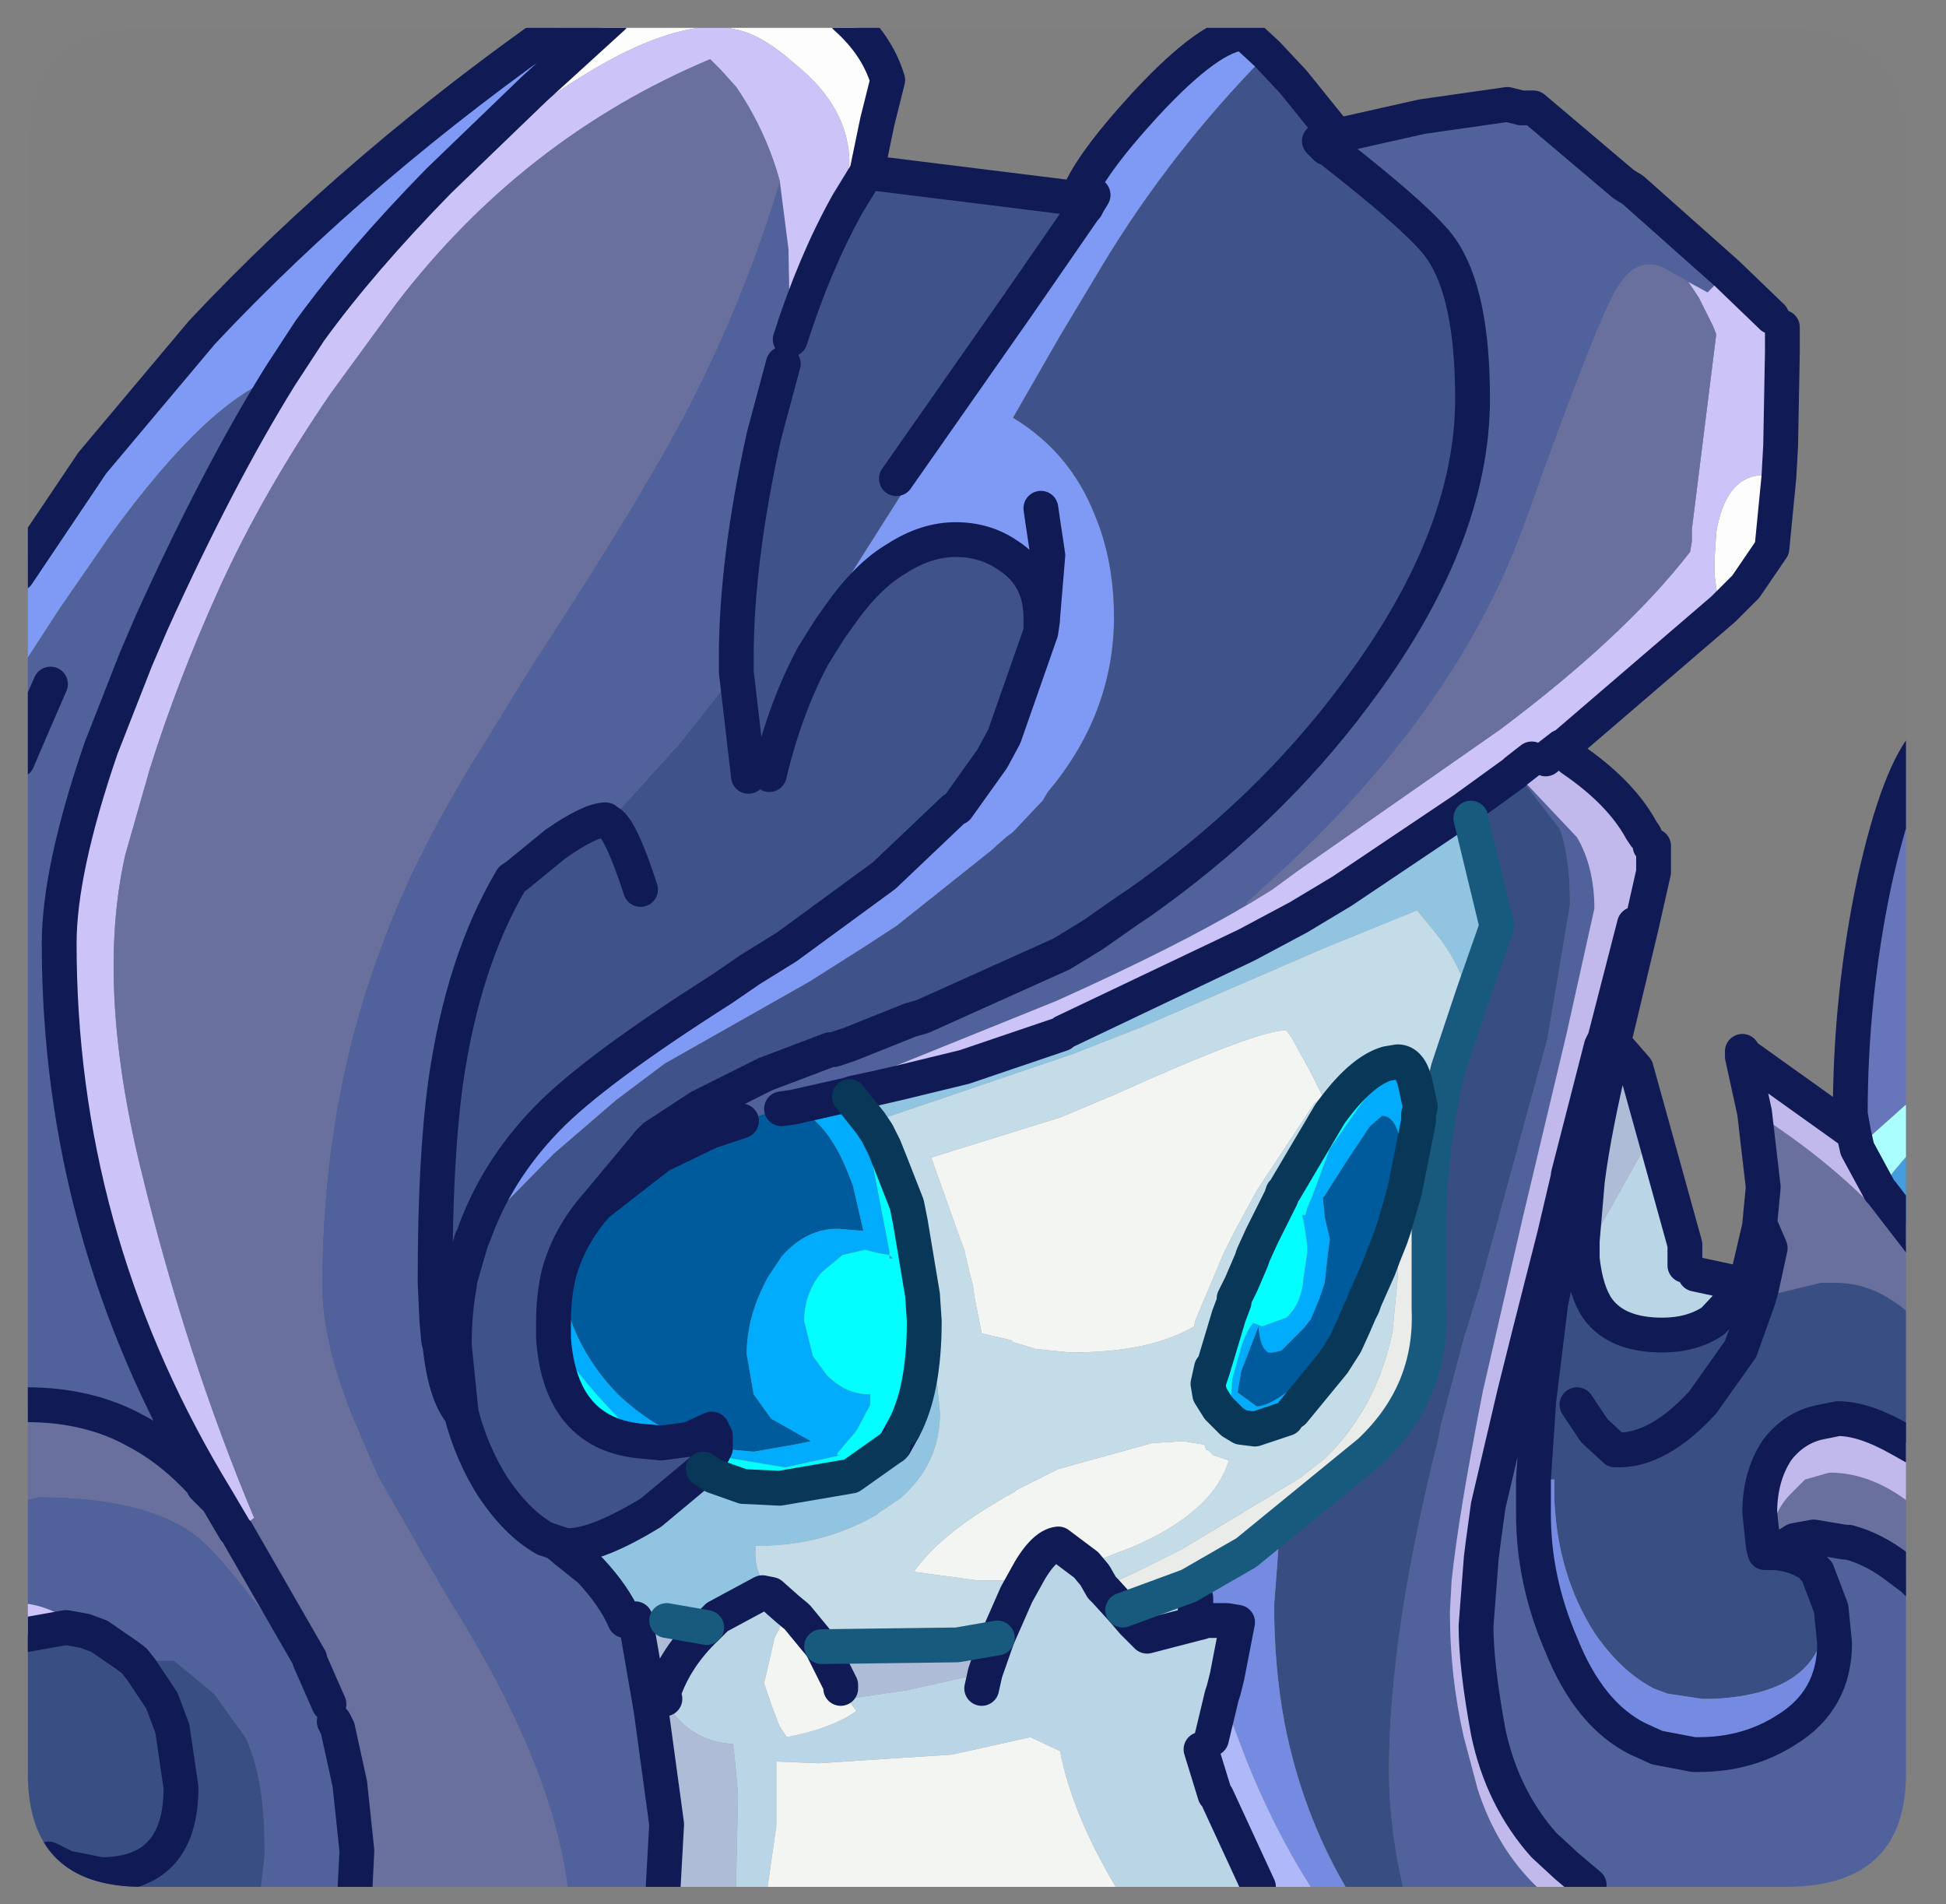 <?xml version="1.0" encoding="UTF-8" standalone="no"?>
<svg xmlns:ffdec="https://www.free-decompiler.com/flash" xmlns:xlink="http://www.w3.org/1999/xlink" ffdec:objectType="frame" height="54.7px" width="55.9px" xmlns="http://www.w3.org/2000/svg">
  <rect width="100%" height="100%" fill="#808080" stroke="none"/>
  <g transform="matrix(1.0, 0.0, 0.0, 1.0, 0.8, 0.8)">
    <clipPath id="clipPath0" transform="matrix(1.0, 0.0, 0.0, 1.0, 0.0, 0.0)">
      <path d="M50.5 0.0 Q53.95 0.0 53.95 3.3 L53.95 50.15 Q53.95 53.4 50.5 53.4 L3.3 53.4 Q0.0 53.4 0.0 50.15 L0.0 3.3 Q0.0 0.0 3.3 0.0 L50.5 0.0" fill="#000000" fill-rule="evenodd" stroke="none"/>
    </clipPath>
    <g clip-path="url(#clipPath0)">
      <use ffdec:characterId="2" height="54.7" transform="matrix(1.0, 0.0, 0.0, 1.0, -0.8, -0.8)" width="55.9" xlink:href="#shape1"/>
    </g>
    <use ffdec:characterId="3" height="53.4" transform="matrix(1.0, 0.0, 0.0, 1.0, 0.0, 0.0)" width="53.95" xlink:href="#shape2"/>
  </g>
  <defs>
    <g id="shape1" transform="matrix(1.0, 0.0, 0.0, 1.0, 0.8, 0.8)">
      <path d="M16.8 -0.3 L23.5 -0.3 Q24.4 0.5 24.7 1.5 L24.4 2.7 24.1 4.15 23.55 5.05 23.35 4.95 23.6 3.9 Q23.6 2.3 22.05 1.05 21.1 0.2 20.35 0.05 L19.9 -0.05 Q18.3 -0.05 16.15 1.25 15.55 1.6 14.85 2.1 L14.55 1.75 16.8 -0.3 M50.3 12.9 L50.1 14.95 49.35 16.05 48.7 16.7 48.55 16.45 48.45 15.7 48.45 15.3 48.5 14.5 Q48.75 12.95 49.75 12.85 L50.3 12.9" fill="#fffeff" fill-rule="evenodd" stroke="none"/>
      <path d="M16.8 -0.3 L14.55 1.75 11.8 4.4 Q9.55 6.7 8.1 8.7 L7.25 10.0 Q5.25 10.6 2.35 14.6 L0.9 16.7 -0.3 18.55 -0.3 15.7 1.85 12.5 5.0 8.75 Q9.55 3.9 15.6 -0.3 L16.8 -0.3 M30.15 4.9 Q30.45 4.0 32.1 2.2 34.0 0.15 34.95 0.15 L35.6 0.75 Q32.8 3.6 30.85 6.85 L29.65 8.85 28.3 11.2 Q29.95 12.2 30.65 14.0 31.2 15.3 31.2 16.95 L31.2 17.05 Q31.15 19.75 29.3 21.95 L29.15 22.2 28.3 23.1 28.1 23.25 27.65 23.65 24.95 25.8 23.95 26.45 22.45 27.4 18.3 29.75 16.9 30.8 15.1 32.35 12.8 34.7 Q13.45 32.85 14.9 31.35 16.25 29.95 19.95 27.6 L20.75 27.05 21.8 26.4 24.6 24.35 26.6 22.45 26.7 22.4 27.7 21.0 28.05 20.35 29.1 17.35 29.15 17.0 29.15 16.95 29.1 16.95 Q29.1 15.75 28.15 15.15 27.5 14.7 26.65 14.7 25.8 14.7 24.95 15.25 24.1 15.75 23.3 16.9 L23.0 16.7 25.25 13.15 24.95 12.95 28.45 7.95 30.35 5.2 30.4 5.15 30.45 5.05 30.15 4.9 M30.6 4.8 L30.45 5.05 30.6 4.8 M29.1 13.8 L29.15 14.15 29.3 15.15 29.15 16.95 29.3 15.15 29.15 14.15 29.1 13.8" fill="#809bf5" fill-rule="evenodd" stroke="none"/>
      <path d="M-0.3 18.55 L0.9 16.7 2.35 14.6 Q5.25 10.6 7.25 10.0 5.45 12.9 3.55 17.1 L3.1 18.15 2.1 20.7 Q0.9 24.2 0.9 26.3 0.9 34.6 5.15 41.8 L5.05 41.85 Q4.15 40.85 3.1 40.3 1.75 39.55 -0.05 39.55 L-0.3 39.55 -0.3 21.05 -0.3 18.55 M37.6 3.1 L40.05 2.55 42.5 2.2 42.9 2.3 43.25 2.3 45.85 4.5 46.1 4.65 48.8 7.05 48.25 7.6 47.7 7.3 47.0 6.9 Q46.25 6.55 45.7 7.4 45.15 8.2 43.05 14.1 41.1 19.65 35.6 24.6 L35.0 25.15 35.1 25.15 Q33.0 26.4 29.55 27.95 L22.0 31.0 21.65 31.05 20.5 31.4 19.75 31.65 19.6 31.7 19.3 31.0 19.4 30.95 21.0 30.15 21.2 30.05 21.6 29.9 23.05 29.35 23.15 29.35 23.6 29.2 25.35 28.5 25.7 28.4 29.7 26.6 30.6 26.05 31.6 25.35 31.9 25.15 Q35.6 22.55 38.1 19.2 41.5 14.7 41.5 10.65 41.5 7.65 40.6 6.35 40.05 5.55 37.35 3.45 L37.3 3.45 37.6 3.1 M54.6 45.0 L54.6 52.7 53.75 53.4 44.95 53.4 44.85 53.35 44.2 52.8 43.95 52.05 43.55 52.2 Q42.35 50.85 41.95 48.95 41.6 47.05 41.6 45.9 L41.75 43.95 41.8 43.55 41.95 42.45 42.7 39.25 43.15 37.45 43.85 34.7 44.15 34.75 44.15 34.8 43.75 36.6 43.4 39.45 43.25 41.7 43.25 42.65 43.25 42.7 Q43.25 44.6 44.05 46.45 44.85 48.45 46.25 49.15 L46.8 49.4 47.85 49.6 48.0 49.6 Q49.4 49.6 50.5 48.9 51.9 48.05 51.9 46.4 L51.8 45.4 51.4 44.35 51.3 44.25 51.05 44.05 Q50.7 43.85 50.2 43.8 L50.75 43.45 51.3 43.35 51.6 43.4 52.2 43.5 52.3 43.5 Q53.05 43.7 53.75 44.25 L54.15 44.55 54.6 45.0 M43.35 53.4 L39.5 53.4 Q39.1 51.65 39.1 50.05 39.1 48.15 39.45 45.75 39.8 43.4 40.5 40.6 L40.6 40.1 41.25 37.65 41.7 36.2 43.65 29.05 44.3 25.2 Q44.3 23.75 44.0 23.0 L42.8 21.45 44.5 23.25 Q45.0 24.1 45.0 25.3 L44.2 28.9 42.95 34.15 41.8 39.15 Q41.1 42.7 40.9 44.6 L40.85 45.5 Q40.85 47.35 41.25 49.1 L41.65 50.6 Q42.2 52.3 43.35 53.4 M18.25 53.4 L15.5 53.4 Q15.05 49.8 12.0 45.0 L10.05 41.6 9.3 39.85 Q8.45 37.7 8.45 36.15 8.45 30.7 10.3 26.0 11.05 24.0 12.55 21.45 L14.55 18.2 14.75 17.9 Q18.1 12.75 19.3 10.25 20.7 7.4 21.6 4.4 L21.85 6.35 21.9 8.95 21.7 9.65 21.15 11.7 Q20.35 15.3 20.35 18.1 L20.55 18.2 20.35 18.5 20.35 18.1 20.35 18.5 18.65 20.65 18.5 20.8 17.15 22.3 16.65 22.8 16.6 22.75 Q16.15 22.75 15.15 23.45 L14.05 24.35 13.9 24.45 Q12.5 26.8 12.0 30.3 11.7 32.5 11.7 35.85 L11.7 36.05 11.75 37.15 11.8 37.7 11.85 37.9 11.85 37.95 Q12.0 39.25 12.45 39.8 12.75 40.95 13.35 41.9 14.05 42.95 14.85 43.4 L15.15 43.5 15.35 43.65 15.4 43.7 16.15 44.3 Q16.85 45.05 17.15 45.75 L17.45 45.65 17.45 45.7 17.9 48.3 18.35 51.6 18.25 53.4 M8.95 53.4 L6.7 53.4 6.8 52.55 6.8 52.25 Q6.8 50.25 6.25 49.1 L5.35 47.85 4.2 46.9 3.05 46.9 2.85 46.75 2.05 46.2 1.65 46.05 1.3 45.8 Q0.45 45.25 -0.3 45.25 L-0.3 42.35 0.3 42.2 Q3.5 42.2 4.95 43.4 5.95 44.25 8.65 48.15 L8.8 48.65 8.9 48.85 9.25 50.45 9.1 52.45 8.95 53.4 M0.65 18.85 L0.15 20.0 -0.3 21.05 0.15 20.0 0.65 18.85" fill="#51619d" fill-rule="evenodd" stroke="none"/>
      <path d="M23.55 5.05 L24.1 4.15 30.15 4.9 30.45 5.05 30.4 5.15 30.35 5.2 28.45 7.95 24.95 12.95 25.25 13.15 23.0 16.7 23.3 16.9 Q24.1 15.75 24.95 15.25 25.8 14.7 26.65 14.7 27.5 14.7 28.15 15.15 29.1 15.75 29.1 16.95 L29.1 17.35 28.05 20.35 27.7 21.0 26.7 22.4 26.6 22.45 24.6 24.35 21.8 26.4 20.75 27.05 19.95 27.6 Q16.25 29.95 14.9 31.35 13.45 32.85 12.8 34.7 L15.1 32.35 16.9 30.8 18.3 29.75 22.45 27.4 23.95 26.45 24.95 25.8 27.65 23.65 28.1 23.25 28.3 23.1 29.15 22.2 29.3 21.95 Q31.15 19.75 31.2 17.05 L31.2 16.95 Q31.2 15.3 30.65 14.0 29.95 12.2 28.3 11.2 L29.65 8.85 30.85 6.85 Q32.8 3.6 35.6 0.75 L36.35 1.55 37.6 3.1 37.3 3.45 37.35 3.45 Q40.05 5.55 40.6 6.35 41.5 7.65 41.5 10.65 41.5 14.7 38.1 19.2 35.6 22.55 31.9 25.15 L31.6 25.35 30.6 26.05 29.7 26.6 25.7 28.4 25.35 28.5 23.6 29.2 23.15 29.35 23.05 29.35 21.6 29.9 21.2 30.05 21.0 30.15 19.4 30.95 19.3 31.0 18.0 31.85 17.85 32.0 16.35 33.8 Q15.55 34.7 15.25 35.8 15.1 36.45 15.1 37.15 L15.1 37.65 Q15.3 40.4 17.65 40.6 L18.2 40.65 18.95 40.55 19.1 40.5 Q19.3 40.4 19.65 40.25 L19.75 40.45 19.75 40.8 19.65 41.0 19.6 41.05 19.4 41.4 17.9 42.65 Q16.35 43.6 15.5 43.6 L15.45 43.6 15.15 43.5 14.85 43.4 Q14.05 42.95 13.35 41.9 12.75 40.95 12.45 39.8 L12.25 37.85 12.25 37.8 Q12.25 36.9 12.4 36.1 L12.4 36.0 12.75 34.8 12.8 34.7 12.75 34.8 12.4 36.0 12.4 36.1 Q12.25 36.9 12.25 37.8 L12.25 37.85 12.45 39.8 Q12.0 39.25 11.85 37.95 L11.85 37.9 11.8 37.7 11.75 37.15 11.7 36.05 11.7 35.85 Q11.7 32.5 12.0 30.3 12.5 26.8 13.9 24.45 L14.05 24.35 Q15.25 24.05 16.65 22.8 L17.15 22.3 18.5 20.8 18.65 20.65 20.35 18.5 20.55 18.2 20.35 18.1 Q20.35 15.3 21.15 11.7 L21.7 9.65 21.9 8.95 Q22.6 6.75 23.55 5.05 M37.1 3.25 L37.3 3.45 37.1 3.25 M20.7 21.5 L20.35 18.5 20.7 21.5 M21.3 21.45 Q21.75 19.55 22.55 18.05 L23.05 17.25 23.3 16.9 23.05 17.25 22.55 18.05 Q21.75 19.55 21.3 21.45 M17.6 24.75 Q17.0 22.9 16.65 22.8 17.0 22.9 17.6 24.75" fill="#3f538b" fill-rule="evenodd" stroke="none"/>
      <path d="M14.55 1.75 L14.85 2.1 Q15.55 1.6 16.15 1.25 18.3 -0.05 19.9 -0.05 L20.35 0.05 Q21.1 0.2 22.05 1.05 23.6 2.3 23.6 3.9 L23.35 4.95 23.55 5.05 Q22.6 6.75 21.9 8.95 L21.85 6.35 21.6 4.4 Q21.2 2.95 20.35 1.7 L19.9 1.2 19.6 0.9 Q14.25 3.15 10.6 7.9 L8.7 10.5 Q6.75 13.35 5.5 16.1 4.3 18.75 3.5 21.3 L2.8 23.75 Q1.95 27.5 3.25 32.8 4.55 38.15 6.5 42.8 L6.0 43.2 5.95 43.15 5.45 42.3 5.15 41.8 Q0.9 34.6 0.9 26.3 0.9 24.2 2.1 20.7 L3.1 18.15 3.55 17.1 Q5.45 12.9 7.25 10.0 L8.1 8.7 Q9.55 6.7 11.8 4.4 L14.55 1.75 M22.0 31.0 L29.55 27.95 Q33.0 26.4 35.1 25.15 L35.75 24.75 36.5 24.2 42.3 20.15 Q45.9 17.45 47.75 15.05 L47.8 14.75 47.8 14.7 47.8 14.4 48.5 8.8 48.4 8.55 48.0 7.75 47.7 7.3 48.25 7.6 48.8 7.05 50.1 8.3 50.4 8.6 50.4 9.25 50.4 9.3 50.35 12.0 50.3 12.9 49.75 12.85 Q48.75 12.95 48.5 14.5 L48.45 15.3 48.45 15.7 48.55 16.45 48.7 16.7 44.1 20.65 44.05 20.65 43.6 21.0 43.2 21.0 42.75 21.35 42.7 21.4 41.25 22.45 37.75 24.8 36.5 25.55 35.0 26.35 29.75 28.85 29.7 28.9 26.9 29.85 25.05 30.3 24.4 30.45 23.7 30.6 23.55 30.65 22.0 31.0 M-0.3 46.2 L-0.3 45.25 Q0.45 45.25 1.3 45.8 L1.65 46.05 1.1 45.95 -0.3 46.2" fill="#cdc4f9" fill-rule="evenodd" stroke="none"/>
      <path d="M19.3 31.0 L19.6 31.7 18.25 32.35 18.15 32.4 16.35 33.8 17.85 32.0 18.0 31.85 19.3 31.0 M35.1 25.15 L35.0 25.15 35.6 24.6 Q41.1 19.65 43.05 14.1 45.15 8.2 45.7 7.4 46.25 6.55 47.0 6.9 L47.7 7.3 48.0 7.75 48.4 8.55 48.5 8.8 47.8 14.4 47.8 14.7 47.8 14.75 47.75 15.05 Q45.9 17.45 42.3 20.15 L36.5 24.2 35.75 24.75 35.1 25.15 M49.3 36.1 L49.4 35.9 49.75 34.4 49.75 34.35 49.85 33.3 49.6 31.15 Q51.95 32.65 53.5 34.4 L53.5 34.45 54.6 35.8 54.6 37.45 54.4 37.25 Q53.8 36.65 53.2 36.35 52.6 36.05 51.95 36.05 L51.5 36.05 50.25 36.35 49.7 36.55 49.8 36.2 50.05 35.05 49.75 34.35 50.05 35.05 49.8 36.2 49.7 36.55 48.55 37.35 48.4 37.15 49.2 36.3 49.3 36.1 M49.25 29.5 L49.25 29.4 49.3 29.5 49.25 29.5 M54.6 42.75 L54.6 45.0 54.15 44.55 53.75 44.25 Q53.05 43.7 52.3 43.5 L52.2 43.5 51.6 43.4 51.3 43.35 50.75 43.45 50.2 43.8 50.05 43.8 Q50.0 42.75 50.65 42.1 L51.05 41.7 51.75 41.5 Q52.85 41.5 53.9 42.25 L54.6 42.75 M54.6 52.7 L54.6 53.4 53.75 53.4 54.6 52.7 M15.5 53.4 L9.4 53.4 8.95 53.4 9.1 52.45 9.25 50.45 8.9 48.85 8.8 48.65 8.65 48.15 8.1 46.9 8.1 46.85 6.0 43.2 8.1 46.85 8.1 46.9 8.65 48.15 Q5.95 44.25 4.95 43.4 3.5 42.2 0.3 42.2 L-0.3 42.35 -0.3 39.55 -0.05 39.55 Q1.75 39.55 3.1 40.3 4.15 40.85 5.05 41.85 L5.05 41.9 5.05 41.85 5.15 41.8 5.05 41.9 5.45 42.3 5.95 43.15 6.0 43.2 6.5 42.8 Q4.55 38.15 3.25 32.8 1.95 27.5 2.8 23.75 L3.5 21.3 Q4.3 18.75 5.5 16.1 6.75 13.35 8.7 10.5 L10.6 7.9 Q14.25 3.15 19.6 0.9 L19.9 1.2 20.35 1.7 Q21.2 2.95 21.6 4.4 20.7 7.4 19.3 10.25 18.1 12.75 14.75 17.9 L14.55 18.2 12.55 21.45 Q11.05 24.0 10.3 26.0 8.45 30.7 8.45 36.15 8.45 37.7 9.3 39.85 L10.05 41.6 12.0 45.0 Q15.05 49.8 15.5 53.4 M44.8 33.1 L44.65 34.85 44.15 34.75 44.6 33.05 44.8 33.1 M43.55 52.2 L43.95 52.05 44.2 52.8 43.55 52.2 M9.4 53.4 L9.45 52.4 9.45 52.35 9.25 50.45 9.45 52.35 9.45 52.4 9.4 53.4 M14.05 24.35 L15.15 23.45 Q16.15 22.75 16.6 22.75 L16.65 22.8 Q15.25 24.05 14.05 24.35" fill="#69709e" fill-rule="evenodd" stroke="none"/>
      <path d="M43.6 21.0 L44.35 21.0 Q45.75 21.95 46.35 23.05 L46.45 23.2 46.6 23.5 46.7 23.5 46.7 24.25 46.35 25.8 46.15 25.75 45.3 29.05 45.2 29.25 44.25 32.95 44.25 33.0 43.85 34.7 43.15 37.45 42.7 39.25 41.95 42.45 41.8 43.55 41.75 43.95 41.6 45.9 Q41.6 47.05 41.95 48.95 42.35 50.85 43.55 52.2 L44.2 52.8 44.85 53.35 44.95 53.4 43.35 53.4 Q42.2 52.3 41.65 50.6 L41.25 49.1 Q40.85 47.35 40.85 45.5 L40.9 44.6 Q41.1 42.7 41.8 39.15 L42.95 34.15 44.2 28.9 45.0 25.3 Q45.0 24.1 44.5 23.25 L42.8 21.45 42.75 21.35 43.2 21.0 43.6 21.0 M49.6 31.15 L49.25 29.55 49.25 29.5 49.3 29.5 52.45 31.75 52.55 32.2 53.2 33.4 53.25 33.45 54.6 35.2 54.6 35.8 53.5 34.45 53.5 34.4 Q51.95 32.65 49.6 31.15 M54.6 41.0 L54.6 42.75 53.9 42.25 Q52.85 41.5 51.75 41.5 L51.05 41.7 50.65 42.1 Q50.0 42.75 50.05 43.8 L49.9 43.8 49.85 43.6 49.75 42.65 Q49.75 41.6 50.25 40.85 50.75 40.2 51.5 40.05 L52.0 39.95 Q52.75 39.95 53.8 40.55 L54.6 41.0" fill="#c2baed" fill-rule="evenodd" stroke="none"/>
      <path d="M39.5 53.4 L37.85 53.4 Q36.6 51.25 36.1 48.7 35.8 47.1 35.8 45.3 L35.9 44.0 35.95 43.2 35.25 43.7 35.0 43.8 38.55 40.9 Q40.35 39.2 40.25 36.8 L40.25 34.05 Q40.3 31.95 40.8 29.9 L40.85 29.75 41.5 27.8 42.2 25.8 41.45 22.7 41.25 22.45 42.7 21.4 42.75 21.35 42.8 21.45 44.0 23.0 Q44.3 23.75 44.3 25.2 L43.65 29.05 41.7 36.2 41.25 37.65 40.6 40.1 40.5 40.6 Q39.8 43.4 39.45 45.75 39.1 48.15 39.1 50.05 39.1 51.65 39.5 53.4" fill="#384e84" fill-rule="evenodd" stroke="none"/>
      <path d="M41.25 22.45 L41.45 22.7 42.2 25.8 41.5 27.8 41.35 27.75 Q41.1 26.8 40.4 25.95 L39.95 25.4 39.9 25.35 37.2 26.45 32.0 28.7 29.95 29.5 24.2 31.45 23.6 30.7 23.7 30.6 24.4 30.45 25.05 30.3 26.9 29.85 29.7 28.9 29.95 29.5 29.75 28.85 35.0 26.35 36.5 25.55 37.75 24.8 41.25 22.45 M25.75 37.15 L25.95 37.15 26.2 39.8 Q26.2 41.25 25.05 42.25 L24.45 42.65 24.4 42.7 Q22.85 43.6 21.0 43.6 L20.9 43.6 20.9 43.9 Q20.9 44.4 21.35 45.0 L21.1 44.95 19.8 45.65 19.6 45.85 18.35 45.75 17.45 45.65 17.15 45.75 Q16.85 45.05 16.15 44.3 L15.4 43.7 15.35 43.65 15.45 43.6 15.5 43.6 Q16.35 43.6 17.9 42.65 L19.4 41.4 19.7 41.6 20.55 41.9 21.6 41.95 23.65 41.6 24.85 40.75 24.9 40.7 25.15 40.25 Q25.75 39.15 25.75 37.15" fill="#91c5e2" fill-rule="evenodd" stroke="none"/>
      <path d="M52.45 31.75 L52.35 31.2 Q52.35 27.8 53.05 24.5 53.75 21.35 54.6 20.45 L54.6 30.35 52.75 32.0 52.55 32.2 52.45 31.75" fill="#6775bc" fill-rule="evenodd" stroke="none"/>
      <path d="M54.6 30.35 L54.6 31.7 54.15 32.2 53.6 32.85 53.2 33.4 52.55 32.2 52.75 32.0 54.6 30.35" fill="#abffff" fill-rule="evenodd" stroke="none"/>
      <path d="M54.6 31.7 L54.6 35.2 53.25 33.45 53.2 33.4 53.6 32.85 54.15 32.2 54.6 31.7" fill="#459edf" fill-rule="evenodd" stroke="none"/>
      <path d="M54.6 37.45 L54.6 41.0 53.8 40.55 Q52.75 39.95 52.0 39.95 L51.5 40.05 Q50.75 40.2 50.25 40.85 49.75 41.6 49.75 42.65 L49.85 43.6 49.9 43.8 50.05 43.8 50.2 43.8 Q50.7 43.85 51.05 44.05 L51.3 44.25 51.4 44.35 51.8 45.4 51.65 45.45 Q51.65 47.85 48.4 48.0 L48.1 48.0 47.1 47.85 46.7 47.7 Q45.75 47.2 45.0 46.1 43.95 44.45 43.85 42.3 L43.85 41.7 43.25 41.7 43.4 39.45 43.75 36.6 44.15 34.8 44.15 34.75 44.65 34.85 44.65 34.9 44.65 35.35 Q44.75 36.3 45.1 36.8 45.65 37.55 46.95 37.55 47.8 37.55 48.4 37.15 L48.55 37.35 49.7 36.55 50.25 36.35 51.5 36.05 51.95 36.05 Q52.6 36.05 53.2 36.35 53.8 36.65 54.4 37.25 L54.6 37.45 M6.7 53.4 L-0.3 53.4 -0.3 46.2 1.1 45.95 1.65 46.05 2.05 46.2 2.85 46.75 3.05 46.9 3.25 47.15 3.85 48.05 4.15 48.85 4.4 50.55 Q4.4 53.05 2.1 53.05 L1.1 52.85 0.6 52.6 1.1 52.85 2.1 53.05 Q4.4 53.05 4.4 50.55 L4.15 48.85 3.85 48.05 3.25 47.15 3.05 46.9 4.2 46.9 5.35 47.85 6.25 49.1 Q6.8 50.25 6.8 52.25 L6.8 52.55 6.7 53.4 M44.5 39.55 L45.0 40.3 45.6 40.85 45.7 40.85 Q46.85 40.85 48.1 39.5 L49.2 37.95 49.7 36.55 49.2 37.95 48.1 39.5 Q46.85 40.85 45.7 40.85 L45.6 40.85 45.0 40.3 44.5 39.55" fill="#394f85" fill-rule="evenodd" stroke="none"/>
      <path d="M41.5 27.8 L40.85 29.75 40.8 29.9 Q40.3 31.95 40.25 34.05 L39.7 34.35 39.4 34.55 39.3 34.65 39.35 35.7 39.35 35.9 39.2 37.45 Q38.75 39.65 37.25 41.1 L36.55 41.65 33.15 43.7 31.95 44.3 31.1 44.7 30.85 44.8 30.65 44.45 30.4 44.15 31.7 43.65 Q34.05 42.65 34.5 41.15 L34.05 41.0 33.9 40.85 33.85 40.85 33.8 40.7 33.2 40.6 33.15 40.6 32.35 40.65 32.3 40.65 29.6 41.4 28.4 42.0 28.35 42.05 Q26.25 43.2 25.45 44.35 L27.3 44.6 27.95 44.6 28.65 44.55 28.4 45.0 27.85 46.25 26.7 46.45 22.8 46.5 22.1 45.65 21.8 45.4 21.35 45.0 Q20.9 44.4 20.9 43.9 L20.9 43.6 21.0 43.6 Q22.85 43.6 24.4 42.7 L24.45 42.65 25.05 42.25 Q26.2 41.25 26.2 39.8 L25.95 37.15 25.75 37.15 25.7 36.4 25.35 34.3 25.25 33.8 24.8 32.65 24.6 32.15 24.55 32.05 24.4 31.75 24.2 31.45 29.95 29.5 32.0 28.7 37.2 26.45 39.9 25.35 39.95 25.4 40.4 25.95 Q41.1 26.8 41.35 27.75 L41.5 27.8 M19.6 45.85 L19.5 45.95 18.35 45.75 19.6 45.85 M29.75 28.85 L29.95 29.5 29.7 28.9 29.75 28.85 M37.2 30.7 L36.85 30.0 36.3 29.0 36.15 28.8 36.1 28.8 Q35.3 28.8 31.2 30.65 L29.65 31.3 25.95 32.45 26.75 34.7 26.9 35.1 27.05 35.75 27.15 36.15 27.2 36.5 27.4 37.5 28.25 37.7 28.3 37.75 28.95 37.95 29.95 38.05 Q32.25 38.05 33.5 37.3 L33.55 37.1 34.35 35.2 34.65 34.6 35.3 33.4 36.95 30.9 37.2 30.7 M34.2 39.65 L34.5 39.95 34.6 40.05 34.85 40.2 35.25 40.25 36.15 39.95 36.3 39.8 36.35 39.75 37.5 38.35 37.85 37.8 38.1 37.25 38.25 36.9 38.35 36.7 38.4 36.55 38.8 35.65 38.95 35.25 39.15 34.75 39.2 34.6 39.25 34.45 39.55 33.4 39.95 31.4 39.95 31.2 40.0 31.0 39.85 30.3 Q39.7 29.7 39.35 29.7 L39.05 29.75 Q38.35 29.95 37.55 31.0 L37.4 31.2 36.1 33.4 36.05 33.45 36.0 33.6 35.45 34.7 35.2 35.25 35.15 35.4 34.85 36.1 34.65 36.5 34.65 36.55 34.65 36.6 34.45 36.9 34.5 37.0 34.05 38.5 34.0 38.5 33.9 38.95 33.95 39.25 34.2 39.65" fill="#c5dce9" fill-rule="evenodd" stroke="none"/>
      <path d="M45.55 29.15 L46.2 29.9 46.7 31.7 44.65 35.35 44.65 34.9 44.65 34.85 44.8 33.1 Q45.0 31.55 45.55 29.3 L45.55 29.15 45.55 29.3 Q45.0 31.55 44.8 33.1 L44.6 33.05 44.15 34.75 43.85 34.7 44.25 33.0 44.25 32.95 45.2 29.25 45.3 29.05 45.55 29.15 M20.35 53.4 L18.25 53.4 18.35 51.6 17.9 48.3 17.45 45.7 17.45 45.65 18.35 45.75 19.5 45.95 Q18.6 46.8 18.25 47.85 L18.3 47.95 18.3 48.0 Q18.9 49.2 20.25 49.3 L20.3 49.65 20.4 50.75 20.35 53.0 20.35 53.4 M22.8 46.5 L26.7 46.45 27.85 46.25 27.5 47.25 25.25 47.75 23.55 48.0 23.35 47.7 23.35 47.6 22.8 46.5 M5.15 41.8 L5.45 42.3 5.05 41.9 5.15 41.8 M18.3 48.0 L18.25 47.85 18.3 48.0 M34.05 38.5 L33.9 38.95 34.0 38.5 34.05 38.5 M33.55 45.05 L33.3 45.15 31.75 45.8 31.45 45.45 33.35 44.75 33.55 45.05" fill="#b0bdd8" fill-rule="evenodd" stroke="none"/>
      <path d="M46.7 31.7 L47.6 34.95 47.6 35.55 47.9 35.8 49.3 36.1 49.2 36.3 48.4 37.15 Q47.8 37.55 46.95 37.55 45.65 37.55 45.1 36.8 44.75 36.3 44.65 35.35 L46.7 31.7 M35.35 53.4 L31.25 53.4 Q30.0 51.3 29.65 49.5 L28.8 49.1 26.55 49.6 22.7 49.85 21.5 49.8 21.5 51.65 21.3 53.05 21.25 53.4 20.35 53.4 20.35 53.0 20.4 50.75 20.3 49.65 20.25 49.3 Q18.9 49.2 18.3 48.0 L18.3 47.95 18.25 47.85 Q18.6 46.8 19.5 45.95 L19.6 45.85 19.8 45.65 21.1 44.95 21.35 45.0 21.8 45.4 21.75 45.45 21.6 45.95 21.45 46.25 21.15 47.55 21.35 48.15 21.6 48.8 21.8 49.1 Q23.1 48.85 23.8 48.35 L23.55 48.0 25.25 47.75 27.5 47.25 27.4 47.7 27.5 47.25 27.85 46.25 28.4 45.0 28.65 44.55 Q29.15 43.6 29.6 43.55 L30.4 44.15 30.65 44.45 30.85 44.8 30.95 44.9 31.45 45.45 31.75 45.8 33.3 45.15 33.55 45.05 33.55 45.1 33.55 45.25 33.5 45.85 32.15 46.2 31.75 45.8 32.15 46.2 33.5 45.85 33.7 45.8 33.85 45.75 34.45 45.75 34.75 45.8 34.45 47.35 34.35 47.75 34.3 47.9 34.0 49.15 34.05 49.3 33.7 49.45 34.1 50.75 34.15 50.8 35.35 53.4" fill="#bbd6e7" fill-rule="evenodd" stroke="none"/>
      <path d="M37.85 53.4 L36.85 53.4 Q35.8 51.75 35.0 49.75 L34.3 47.9 34.35 47.75 34.45 47.35 34.75 45.8 34.45 45.75 33.85 45.75 33.7 45.8 33.55 45.25 33.55 45.1 33.55 45.05 33.35 44.75 35.0 43.8 35.25 43.7 35.95 43.2 35.9 44.0 35.8 45.3 Q35.8 47.1 36.1 48.7 36.6 51.25 37.85 53.4 M51.8 45.4 L51.9 46.4 Q51.9 48.05 50.5 48.9 49.4 49.6 48.0 49.6 L47.85 49.6 46.8 49.4 46.25 49.15 Q44.85 48.45 44.05 46.45 43.25 44.6 43.25 42.7 L43.25 42.65 43.25 41.7 43.85 41.7 43.85 42.3 Q43.95 44.45 45.0 46.1 45.75 47.2 46.7 47.7 L47.1 47.85 48.1 48.0 48.4 48.0 Q51.65 47.85 51.65 45.45 L51.8 45.4" fill="#758ce3" fill-rule="evenodd" stroke="none"/>
      <path d="M19.6 31.7 L19.75 31.65 20.5 31.4 21.65 31.05 22.0 31.0 Q23.0 31.4 23.6 33.0 L23.7 33.25 24.0 34.55 23.9 34.55 23.3 34.5 23.15 34.5 Q22.3 34.55 21.65 35.3 L21.25 35.9 21.1 36.2 Q20.65 37.15 20.65 38.1 L20.85 39.25 21.35 39.95 22.5 40.6 22.0 40.7 20.85 40.9 19.75 40.8 19.75 40.45 19.65 40.25 Q19.3 40.4 19.1 40.5 L18.95 40.55 18.2 40.65 18.4 40.3 Q17.65 39.9 17.0 39.3 16.0 38.3 15.55 37.0 L15.1 37.15 Q15.1 36.45 15.25 35.8 15.55 34.7 16.35 33.8 L18.15 32.4 18.25 32.35 19.6 31.7 M34.5 39.95 L34.55 39.9 34.6 40.05 34.5 39.95 M37.85 37.8 L37.75 37.65 37.45 37.95 36.7 38.75 Q35.75 39.6 35.3 39.6 L34.75 39.2 34.85 38.6 35.1 37.95 35.35 37.3 Q35.4 37.95 35.65 38.05 L35.75 38.05 36.0 38.0 36.65 37.35 36.85 37.1 37.1 36.5 37.25 36.05 37.35 35.15 37.4 34.8 37.25 34.15 37.2 33.6 37.25 33.55 37.85 32.6 38.55 31.55 38.9 31.25 Q39.55 31.25 39.55 33.4 L39.25 34.45 39.2 34.6 39.15 34.75 38.95 35.25 38.8 35.65 38.4 36.55 38.35 36.7 38.25 36.9 38.1 37.25 37.85 37.8" fill="#005b9e" fill-rule="evenodd" stroke="none"/>
      <path d="M24.2 31.45 L24.4 31.75 24.55 32.05 24.35 32.15 Q24.5 32.4 24.25 32.55 L24.75 35.15 24.75 35.25 24.45 35.2 24.05 35.1 23.4 35.25 22.8 35.75 Q22.3 36.35 22.3 37.15 L22.55 38.15 22.95 38.7 Q23.5 39.25 24.15 39.25 L24.2 39.25 24.2 39.55 23.8 40.3 23.25 40.95 23.25 41.0 23.35 41.0 21.75 41.35 19.65 41.0 19.75 40.8 20.85 40.9 22.0 40.7 22.5 40.6 21.35 39.95 20.85 39.25 20.65 38.1 Q20.65 37.15 21.1 36.2 L21.25 35.9 21.65 35.3 Q22.3 34.55 23.15 34.5 L23.3 34.5 23.9 34.55 24.0 34.55 23.7 33.25 23.6 33.0 Q23.0 31.4 22.0 31.0 L23.55 30.65 23.6 30.7 24.2 31.45 M18.2 40.65 L17.65 40.6 Q16.1 39.15 15.1 37.65 L15.1 37.15 15.55 37.0 Q16.0 38.3 17.0 39.3 17.65 39.9 18.4 40.3 L18.2 40.65 M24.85 40.75 L24.7 40.5 24.85 40.4 25.15 40.25 24.9 40.7 24.85 40.75 M34.2 39.65 L34.55 39.55 34.6 38.8 34.8 38.1 Q34.95 37.5 35.2 37.2 L35.45 37.3 36.15 37.05 Q36.6 36.65 36.65 35.85 L36.75 35.2 36.75 34.95 36.65 34.3 36.6 34.1 36.7 34.1 36.75 33.9 36.9 33.55 37.4 32.2 38.2 31.05 39.05 29.9 39.05 29.75 39.35 29.7 Q39.7 29.7 39.85 30.3 L40.0 31.0 39.95 31.2 39.95 31.4 39.55 33.4 Q39.55 31.25 38.9 31.25 L38.55 31.55 37.85 32.6 37.25 33.55 37.2 33.6 37.25 34.15 37.4 34.8 37.35 35.15 37.25 36.05 37.1 36.5 36.85 37.1 36.65 37.35 36.0 38.0 35.75 38.05 35.65 38.05 Q35.4 37.95 35.35 37.3 L35.1 37.95 34.85 38.6 34.75 39.2 35.3 39.6 Q35.75 39.6 36.7 38.75 L37.45 37.95 37.75 37.65 37.85 37.8 37.5 38.35 36.35 39.75 36.3 39.8 36.15 39.95 35.25 40.25 34.85 40.2 34.6 40.05 34.55 39.9 34.5 39.95 34.2 39.65 M24.75 35.25 L24.85 35.35 24.75 35.35 24.75 35.25" fill="#01adfe" fill-rule="evenodd" stroke="none"/>
      <path d="M24.55 32.05 L24.6 32.15 24.8 32.65 25.25 33.8 25.35 34.3 25.7 36.4 25.75 37.15 Q25.75 39.15 25.15 40.25 L24.85 40.4 24.7 40.5 24.85 40.75 23.65 41.6 21.6 41.95 20.55 41.9 19.7 41.6 19.4 41.4 19.6 41.05 19.65 41.0 21.75 41.35 23.35 41.0 23.25 41.0 23.25 40.95 23.8 40.3 24.2 39.55 24.2 39.25 24.15 39.25 Q23.5 39.25 22.95 38.7 L22.55 38.15 22.3 37.15 Q22.3 36.35 22.8 35.75 L23.4 35.25 24.05 35.1 24.45 35.2 24.75 35.25 24.75 35.15 24.25 32.55 Q24.5 32.4 24.35 32.15 L24.55 32.05 M17.65 40.6 Q15.3 40.4 15.1 37.65 16.1 39.15 17.65 40.6 M39.05 29.75 L39.05 29.9 38.2 31.05 37.4 32.2 36.9 33.55 36.75 33.9 36.7 34.1 36.6 34.1 36.65 34.3 36.75 34.95 36.75 35.2 36.65 35.85 Q36.6 36.65 36.15 37.05 L35.45 37.3 35.2 37.2 Q34.95 37.5 34.8 38.1 L34.6 38.8 34.55 39.55 34.2 39.65 33.95 39.25 33.9 38.95 34.05 38.5 34.5 37.0 34.65 36.6 34.65 36.55 34.65 36.5 34.85 36.1 35.15 35.4 35.2 35.25 35.45 34.7 36.0 33.6 36.05 33.45 36.1 33.4 37.4 31.2 37.55 31.0 Q38.35 29.95 39.05 29.75 M24.75 35.25 L24.75 35.35 24.85 35.35 24.75 35.25" fill="#02ffff" fill-rule="evenodd" stroke="none"/>
      <path d="M31.25 53.4 L21.25 53.4 21.3 53.05 21.5 51.65 21.5 49.8 22.7 49.85 26.55 49.6 28.8 49.1 29.65 49.5 Q30.0 51.3 31.25 53.4 M21.8 45.4 L22.1 45.65 22.8 46.5 23.35 47.6 23.35 47.7 23.55 48.0 23.8 48.35 Q23.1 48.85 21.8 49.1 L21.6 48.8 21.35 48.15 21.15 47.55 21.45 46.25 21.6 45.95 21.75 45.45 21.8 45.4 M28.65 44.55 L27.95 44.6 27.3 44.6 25.45 44.35 Q26.25 43.2 28.35 42.05 L28.4 42.0 29.6 41.4 32.3 40.65 32.35 40.65 33.15 40.6 33.2 40.6 33.8 40.7 33.85 40.85 33.9 40.85 34.05 41.0 34.5 41.15 Q34.05 42.65 31.7 43.65 L30.4 44.15 29.6 43.55 Q29.15 43.6 28.65 44.55 M15.15 43.5 L15.45 43.6 15.35 43.65 15.15 43.5 M23.7 30.6 L23.6 30.7 23.55 30.65 23.7 30.6 M37.2 30.7 L36.95 30.9 35.3 33.4 34.65 34.6 34.35 35.2 33.55 37.1 33.5 37.3 Q32.25 38.05 29.95 38.05 L28.95 37.95 28.3 37.75 28.25 37.7 27.4 37.5 27.2 36.5 27.15 36.15 27.05 35.75 26.9 35.1 26.75 34.7 25.95 32.45 29.65 31.3 31.2 30.65 Q35.3 28.8 36.1 28.8 L36.15 28.8 36.3 29.0 36.85 30.0 37.2 30.7 M34.65 36.6 L34.5 37.0 34.45 36.9 34.65 36.6" fill="#f4f6f3" fill-rule="evenodd" stroke="none"/>
      <path d="M40.25 34.05 L40.25 36.8 Q40.35 39.2 38.55 40.9 L35.0 43.8 33.35 44.75 31.45 45.45 30.95 44.9 30.85 44.8 31.1 44.7 31.95 44.3 33.15 43.7 36.55 41.65 37.25 41.1 Q38.75 39.65 39.2 37.45 L39.35 35.9 39.35 35.7 39.3 34.65 39.4 34.55 39.7 34.35 40.25 34.05" fill="#ebedea" fill-rule="evenodd" stroke="none"/>
      <path d="M36.85 53.4 L35.35 53.4 34.15 50.8 34.1 50.75 33.7 49.45 34.05 49.3 34.0 49.15 34.3 47.9 35.0 49.75 Q35.8 51.75 36.85 53.4 M33.5 45.85 L33.55 45.25 33.7 45.8 33.5 45.85" fill="#b0bafa" fill-rule="evenodd" stroke="none"/>
      <path d="M16.8 -0.3 L14.55 1.75 11.8 4.4 Q9.55 6.7 8.1 8.7 L7.25 10.0 Q5.45 12.9 3.55 17.1 L3.1 18.15 2.1 20.7 Q0.9 24.2 0.9 26.3 0.9 34.6 5.15 41.8 L5.45 42.3 5.95 43.15 6.0 43.2 8.1 46.85 8.1 46.9 8.65 48.15 M23.55 5.05 L24.1 4.15 24.4 2.7 24.7 1.5 Q24.4 0.5 23.5 -0.3 M15.6 -0.3 Q9.55 3.9 5.0 8.75 L1.85 12.5 -0.3 15.7 M48.8 7.05 L46.1 4.65 45.85 4.5 43.25 2.3 42.9 2.3 42.5 2.2 40.05 2.55 37.6 3.1 36.35 1.55 35.6 0.75 34.95 0.15 Q34.0 0.15 32.1 2.2 30.45 4.0 30.15 4.9 L24.1 4.15 M37.3 3.45 L37.35 3.45 Q40.05 5.55 40.6 6.35 41.5 7.65 41.5 10.65 41.5 14.7 38.1 19.2 35.6 22.55 31.9 25.15 L31.6 25.35 30.6 26.05 29.7 26.6 25.7 28.4 25.35 28.5 23.6 29.2 23.15 29.35 23.05 29.35 21.6 29.9 21.2 30.05 21.0 30.15 19.4 30.95 19.3 31.0 18.0 31.85 17.85 32.0 16.35 33.8 18.15 32.4 18.25 32.35 19.6 31.7 19.75 31.65 20.5 31.4 M21.65 31.05 L22.0 31.0 23.55 30.65 23.6 30.7 M48.8 7.05 L50.1 8.3 M50.4 8.6 L50.4 9.25 M50.4 9.3 L50.35 12.0 50.3 12.9 50.1 14.95 49.35 16.05 48.7 16.7 44.1 20.65 44.05 20.65 43.6 21.0 M44.35 21.0 Q45.75 21.95 46.35 23.05 L46.45 23.2 M46.6 23.5 L46.7 23.5 46.7 24.25 46.35 25.8 45.55 29.15 46.2 29.9 46.7 31.7 47.6 34.95 47.6 35.55 M47.9 35.8 L49.3 36.1 49.4 35.9 49.75 34.4 49.75 34.35 49.85 33.3 49.6 31.15 49.25 29.55 49.25 29.5 49.25 29.4 49.3 29.5 52.45 31.75 52.35 31.2 Q52.35 27.8 53.05 24.5 53.75 21.35 54.6 20.45 M43.2 21.0 L42.75 21.35 M42.7 21.4 L41.25 22.45 37.75 24.8 36.5 25.55 35.0 26.35 29.75 28.85 29.7 28.9 26.9 29.85 25.05 30.3 24.4 30.45 23.7 30.6 23.55 30.65 M53.2 33.4 L53.25 33.45 54.6 35.2 M53.2 33.4 L52.55 32.2 52.45 31.75 M49.7 36.55 L49.2 37.95 48.1 39.5 Q46.85 40.85 45.7 40.85 L45.6 40.85 45.0 40.3 44.5 39.55 M21.35 45.0 L21.8 45.4 22.1 45.65 22.8 46.5 23.35 47.6 23.35 47.7 M27.85 46.25 L28.4 45.0 28.65 44.55 Q29.15 43.6 29.6 43.55 L30.4 44.15 30.65 44.45 30.85 44.8 30.95 44.9 31.45 45.45 31.75 45.8 32.15 46.2 33.5 45.85 33.55 45.25 33.55 45.1 M43.85 34.7 L44.25 33.0 44.25 32.95 45.2 29.25 45.3 29.05 46.15 25.75 M45.55 29.15 L45.55 29.3 Q45.0 31.55 44.8 33.1 L44.65 34.85 44.65 34.9 44.65 35.35 Q44.75 36.3 45.1 36.8 45.65 37.55 46.95 37.55 47.8 37.55 48.4 37.15 L49.2 36.3 49.3 36.1 M45.55 29.15 L45.3 29.05 M44.6 33.05 L44.15 34.75 44.15 34.8 43.75 36.6 43.4 39.45 43.25 41.7 43.25 42.65 43.25 42.7 Q43.25 44.6 44.05 46.45 44.85 48.45 46.25 49.15 L46.8 49.4 47.85 49.6 48.0 49.6 Q49.4 49.6 50.5 48.9 51.9 48.05 51.9 46.4 L51.8 45.4 51.4 44.35 51.3 44.25 M43.85 34.7 L43.15 37.45 42.7 39.25 41.95 42.45 41.8 43.55 41.75 43.95 41.6 45.9 Q41.6 47.05 41.95 48.95 42.35 50.85 43.55 52.2 L44.2 52.8 44.85 53.35 M49.7 36.55 L49.8 36.2 50.05 35.05 49.75 34.35 M54.6 41.0 L53.8 40.55 Q52.75 39.95 52.0 39.95 L51.5 40.05 Q50.75 40.2 50.25 40.85 49.75 41.6 49.75 42.65 L49.85 43.6 49.9 43.8 50.05 43.8 50.2 43.8 50.75 43.45 51.3 43.35 51.6 43.4 52.2 43.5 52.3 43.5 Q53.05 43.7 53.75 44.25 L54.15 44.55 54.6 45.0 M50.2 43.8 Q50.7 43.85 51.05 44.05 M37.3 3.45 L37.1 3.25 M30.45 5.05 L30.6 4.8 M30.45 5.05 L30.4 5.15 30.35 5.2 28.45 7.95 24.95 12.95 M23.3 16.9 Q24.1 15.75 24.95 15.25 25.8 14.7 26.65 14.7 27.5 14.7 28.15 15.15 29.1 15.75 29.1 16.95 L29.1 17.35 28.05 20.35 27.7 21.0 26.7 22.4 26.6 22.45 24.6 24.35 21.8 26.4 20.75 27.05 19.95 27.6 Q16.25 29.95 14.9 31.35 13.45 32.85 12.8 34.7 L12.75 34.8 12.4 36.0 12.4 36.1 Q12.25 36.9 12.25 37.8 L12.25 37.85 12.45 39.8 Q12.75 40.95 13.35 41.9 14.05 42.95 14.85 43.4 L15.15 43.5 15.45 43.6 15.5 43.6 Q16.35 43.6 17.9 42.65 L19.4 41.4 19.6 41.05 M29.15 16.95 L29.3 15.15 29.15 14.15 29.1 13.8 M8.8 48.65 L8.9 48.85 9.25 50.45 9.45 52.35 9.45 52.4 9.4 53.4 M21.9 8.95 Q22.6 6.75 23.55 5.05 M21.7 9.65 L21.15 11.7 Q20.35 15.3 20.35 18.1 L20.35 18.5 20.7 21.5 M29.15 16.95 L29.15 17.0 29.1 17.35 M19.65 41.0 L19.75 40.8 19.75 40.45 19.65 40.25 Q19.3 40.4 19.1 40.5 L18.95 40.55 18.2 40.65 17.65 40.6 Q15.3 40.4 15.1 37.65 L15.1 37.15 Q15.1 36.45 15.25 35.8 15.55 34.7 16.35 33.8 M16.65 22.8 Q17.0 22.9 17.6 24.75 M23.3 16.9 L23.05 17.25 22.55 18.05 Q21.75 19.55 21.3 21.45 M-0.3 21.05 L0.15 20.0 0.65 18.85 M16.65 22.8 L16.6 22.75 Q16.15 22.75 15.15 23.45 L14.05 24.35 13.9 24.45 Q12.5 26.8 12.0 30.3 11.7 32.5 11.7 35.85 L11.7 36.05 11.75 37.15 11.8 37.7 11.85 37.9 11.85 37.95 Q12.0 39.25 12.45 39.8 M5.05 41.85 Q4.15 40.85 3.1 40.3 1.75 39.55 -0.05 39.55 L-0.3 39.55 M5.05 41.9 L5.05 41.85 M5.05 41.9 L5.45 42.3 M-0.3 46.2 L1.1 45.95 1.65 46.05 2.05 46.2 2.85 46.75 3.05 46.9 3.25 47.15 3.85 48.05 4.15 48.85 4.4 50.55 Q4.4 53.05 2.1 53.05 L1.1 52.85 0.6 52.6 M19.6 45.85 L19.5 45.95 Q18.6 46.8 18.25 47.85 L18.3 48.0 M17.45 45.7 L17.9 48.3 18.35 51.6 18.25 53.4 M19.6 45.85 L19.8 45.65 21.1 44.95 21.35 45.0 M15.35 43.65 L15.4 43.7 16.15 44.3 Q16.85 45.05 17.15 45.75 M15.15 43.5 L15.35 43.65 M25.15 40.25 L24.9 40.7 24.85 40.75 M27.5 47.25 L27.4 47.7 M27.85 46.25 L27.5 47.25 M33.7 45.8 L33.85 45.75 34.45 45.75 34.75 45.8 34.45 47.35 34.35 47.75 34.3 47.9 34.0 49.15 M33.7 45.8 L33.5 45.85 M33.7 49.45 L34.1 50.75 34.15 50.8 35.35 53.4 M54.6 52.7 L53.75 53.4" fill="none" stroke="#101a55" stroke-linecap="round" stroke-linejoin="round" stroke-width="1.0"/>
      <path d="M41.45 22.7 L42.2 25.8 41.5 27.8 40.85 29.75 40.8 29.9 Q40.3 31.95 40.25 34.05 L40.25 36.8 Q40.35 39.2 38.55 40.9 L35.0 43.8 33.35 44.75 31.45 45.45 M22.8 46.5 L26.7 46.45 27.85 46.25 M19.5 45.95 L18.35 45.75" fill="none" stroke="#18597e" stroke-linecap="round" stroke-linejoin="round" stroke-width="1.0"/>
      <path d="M24.2 31.45 L24.4 31.75 24.55 32.05 24.6 32.15 24.8 32.65 25.25 33.8 25.35 34.3 25.7 36.4 25.75 37.15 Q25.75 39.15 25.15 40.25 M19.4 41.4 L19.7 41.6 20.55 41.9 21.6 41.95 23.65 41.6 24.85 40.75 M23.6 30.7 L24.2 31.45 M34.2 39.65 L34.5 39.95 34.6 40.05 34.85 40.2 35.25 40.25 36.15 39.95 M36.35 39.75 L37.5 38.35 37.85 37.8 38.1 37.25 38.25 36.9 38.35 36.7 38.4 36.55 38.8 35.65 38.95 35.25 39.15 34.75 39.2 34.6 39.25 34.45 39.55 33.4 39.95 31.4 39.95 31.2 40.0 31.0 39.85 30.3 Q39.7 29.7 39.35 29.7 L39.05 29.75 Q38.35 29.95 37.55 31.0 L37.4 31.2 36.1 33.4 36.05 33.45 36.0 33.6 35.45 34.7 35.2 35.25 35.15 35.4 34.85 36.1 34.65 36.5 34.65 36.55 34.65 36.6 34.5 37.0 34.05 38.5 33.9 38.95 33.95 39.25 34.2 39.65 M34.05 38.5 L34.0 38.5 33.9 38.95" fill="none" stroke="#083758" stroke-linecap="round" stroke-linejoin="round" stroke-width="1.0"/>
    </g>
    <g id="shape2" transform="matrix(1.0, 0.0, 0.0, 1.0, 0.0, 0.0)">
      <path d="M50.5 0.0 Q53.95 0.0 53.95 3.3 L53.95 50.15 Q53.95 53.4 50.5 53.4 L3.3 53.4 Q0.0 53.4 0.0 50.15 L0.0 3.3 Q0.0 0.0 3.3 0.0 L50.5 0.0" fill="#000000" fill-opacity="0.004" fill-rule="evenodd" stroke="none"/>
    </g>
  </defs>
</svg>
